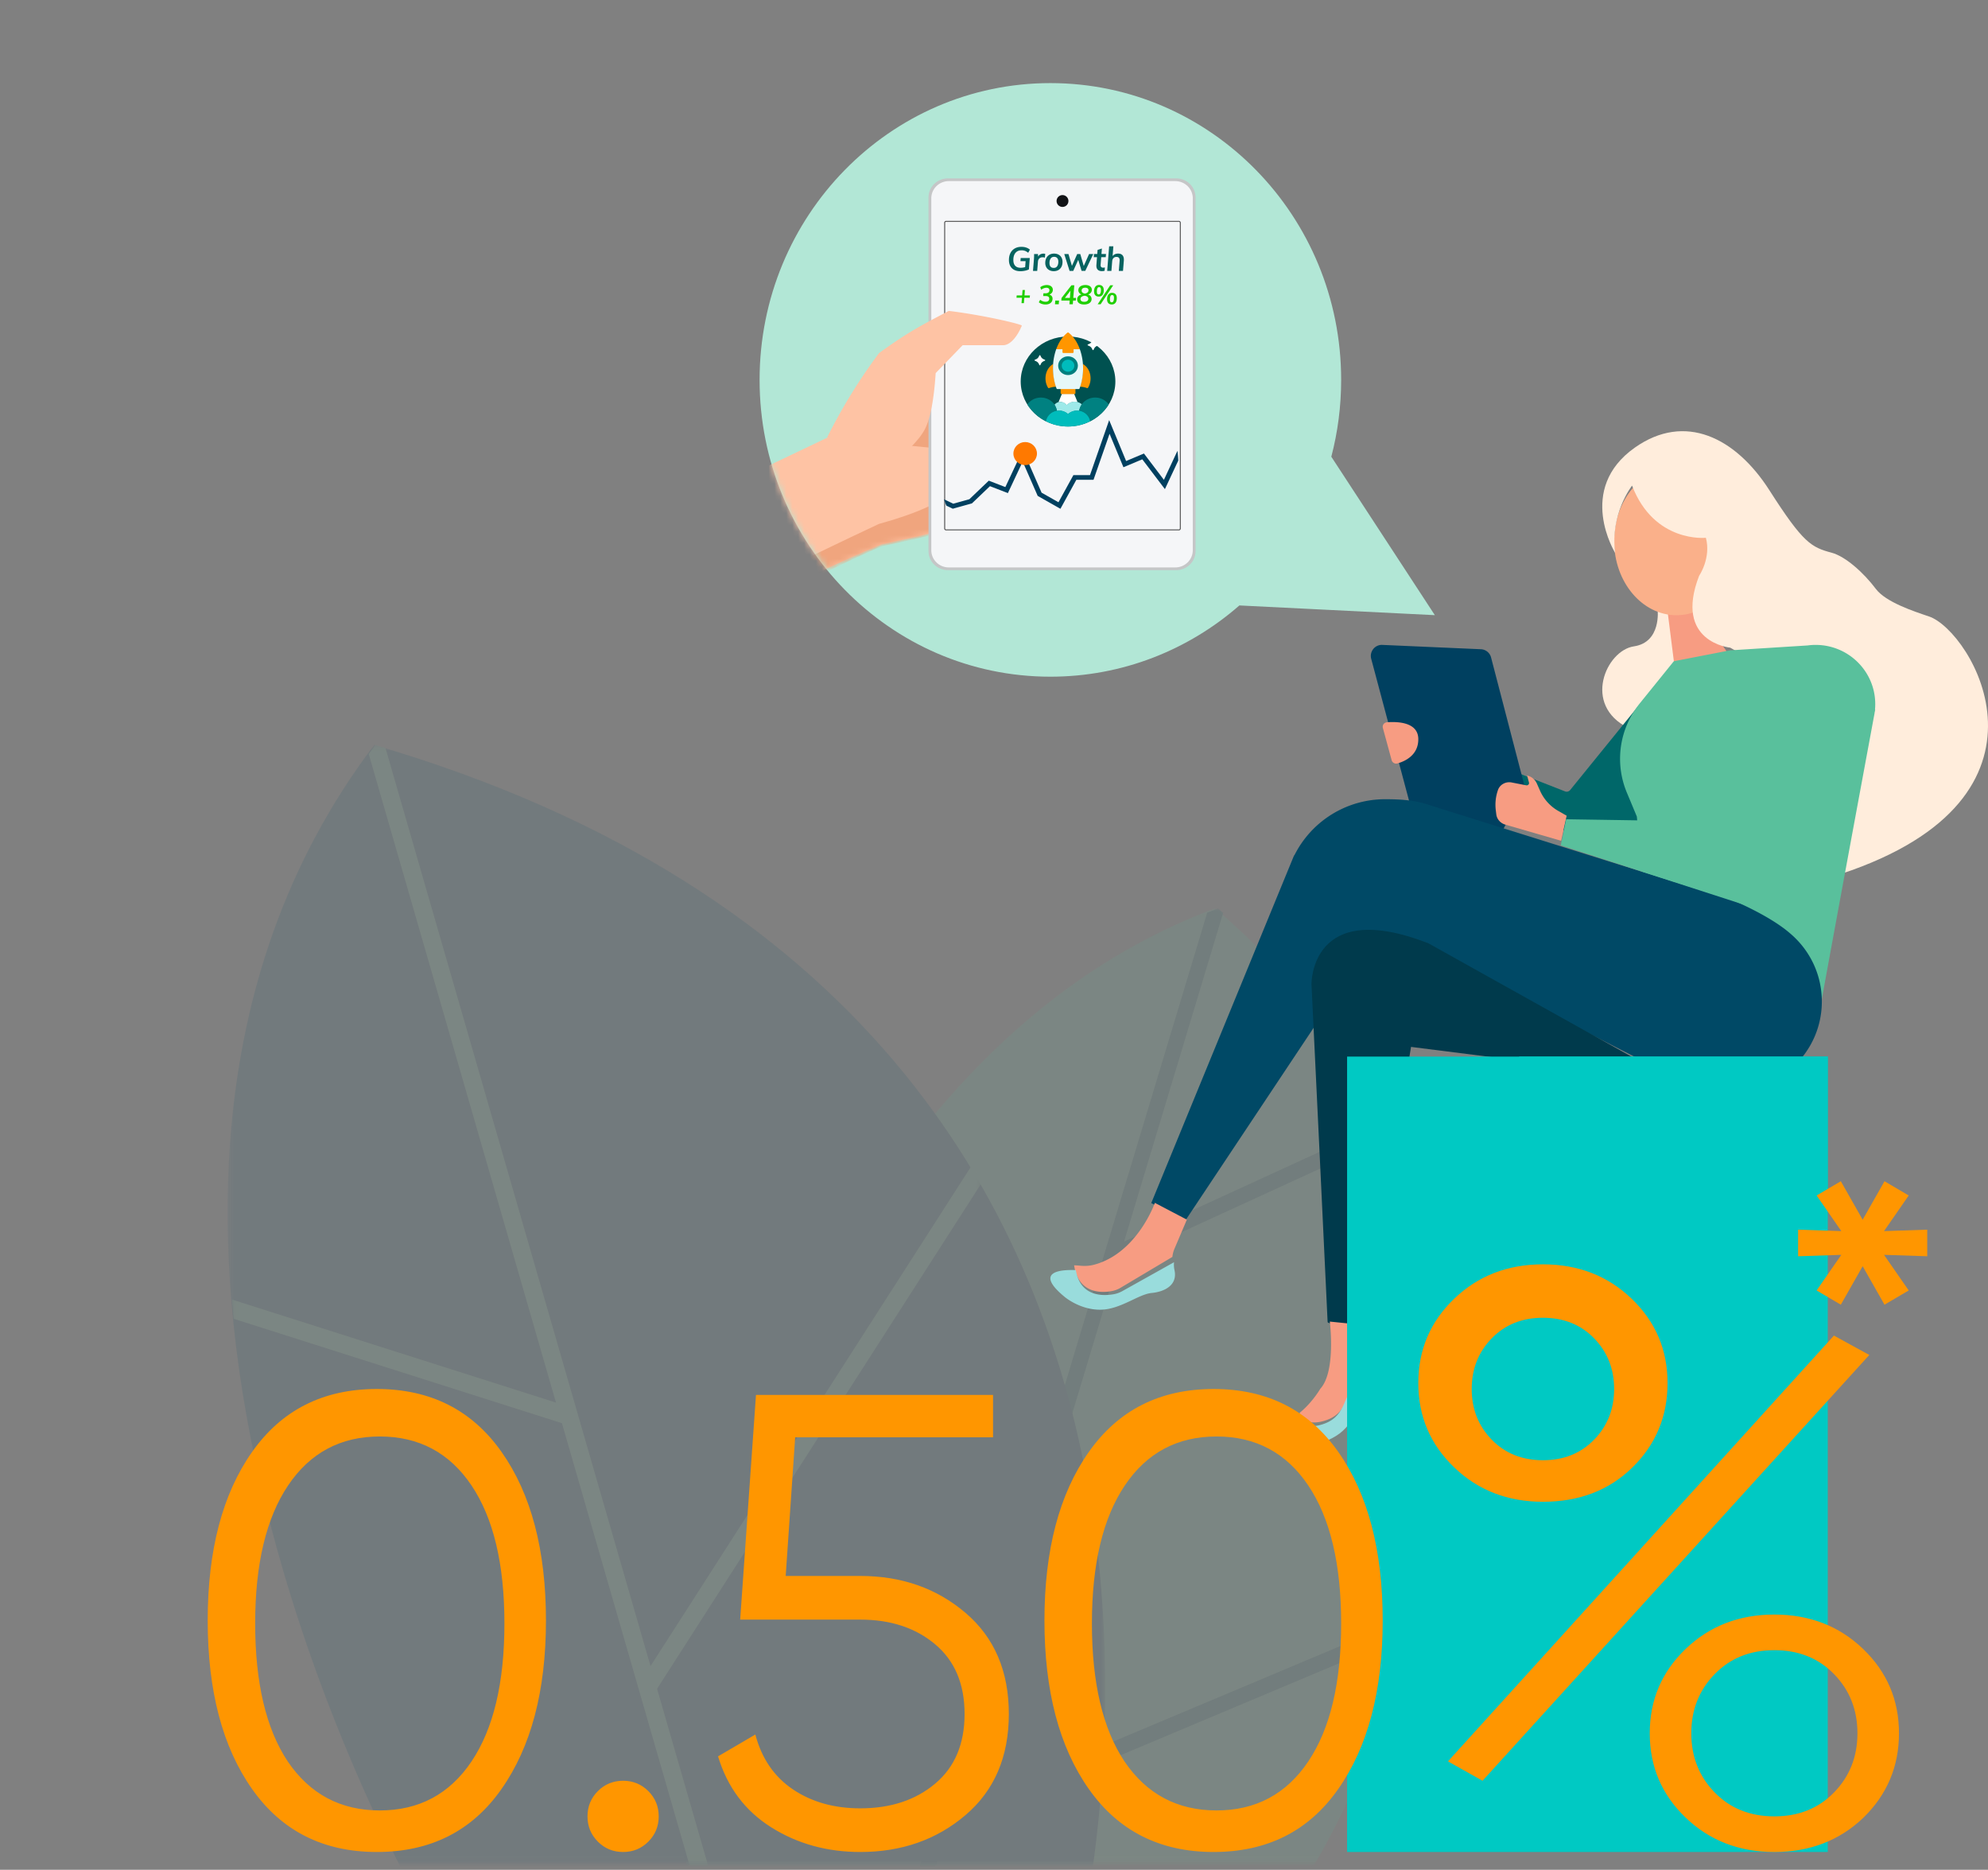 <svg xmlns="http://www.w3.org/2000/svg" xmlns:xlink="http://www.w3.org/1999/xlink" width="335" height="315" viewBox="0 0 335 315">
    <rect x="0" y="0" width="335" height="315" fill="#808080" stroke="none"/>
    <defs>
        <path id="a" d="M.405.032h133.139v160.901H.405z"/>
        <path id="c" d="M.64.032h101.3v160.901H.64z"/>
        <path id="e" d="M.386.5h147.896v188.432H.386z"/>
        <path id="g" d="M.105.5h126.459v188.432H.105z"/>
        <path id="i" d="M96.342 62.944l17.446 26.691-32.938-1.637C72.285 95.48 61.16 100 49 100 21.938 100 0 77.614 0 50 0 22.385 21.938 0 49 0s49 22.385 49 50c0 4.476-.577 8.815-1.658 12.944z"/>
        <path id="k" d="M7.819 32.201c1.975 0 22.13-10.283 31.868-14.17 10.391-2.224 13.576-2.944 21.807-7.258 13.693-1.95 21.521-2.588 22.87-4.224 1.548-1.51.624-2.181-.11-2.405-.489-.149-3.905-.088-10.25.183L30.472.062 0 14.596c2.09 5.666 3.697 9.957 4.821 12.872C6.507 31.84 7.208 32.2 7.819 32.2z"/>
    </defs>
    <g fill="none" fill-rule="evenodd">
        <g opacity=".107">
            <g transform="translate(109.965 153)">
                <mask id="b" fill="#fff">
                    <use xlink:href="#a"/>
                </mask>
                <path fill="#59C09C" d="M.405 146.295S16.95 29.007 94.815.032c76.025 65.007 16.675 161.124 16.675 161.124L27.6 221.5.405 146.295z" mask="url(#b)"/>
            </g>
            <g transform="translate(136.965 153)">
                <mask id="d" fill="#fff">
                    <use xlink:href="#c"/>
                </mask>
                <path fill="#006769" d="M2 63.774l33.302 40.337L66.462.753c.604-.241 1.203-.491 1.815-.721.298.256.574.516.868.772l-16.69 55.358 43.977-20.174c.2.417.386.835.58 1.252l.502 1.115-46.06 21.129-27.812 92.253 78.298-32.92c-.278 1.072-.56 2.138-.852 3.182l-78.421 32.973-19.75 65.506-1.408 1.02-.87-2.42 33.763-111.986L.686 66.255c.433-.828.87-1.655 1.314-2.48" mask="url(#d)"/>
            </g>
            <g transform="translate(37.965 125)">
                <mask id="f" fill="#fff">
                    <use xlink:href="#e"/>
                </mask>
                <path fill="#004966" d="M33.906 197.7S-35.247 80.092 25.102.5c164.32 48.188 116.799 210.732 116.799 210.732L33.906 197.7z" mask="url(#f)"/>
            </g>
            <g transform="translate(38.965 125)">
                <mask id="h" fill="#fff">
                    <use xlink:href="#g"/>
                </mask>
                <path fill="#59C09C" d="M24.288.5c.573.169 1.134.341 1.705.512l44.661 154.67 54.195-84.44c.585.954 1.155 1.908 1.715 2.868l-54.806 85.391 12.886 44.632-3.229-.402-25.69-88.973v.002L.405 97.17c-.11-1.078-.21-2.158-.3-3.243l54.62 17.367L23.173 2.025c.373-.507.729-1.02 1.114-1.525" mask="url(#h)"/>
            </g>
        </g>
        <g transform="translate(128 14)">
            <mask id="j" fill="#fff">
                <use xlink:href="#i"/>
            </mask>
            <use fill="#B2E7D6" fill-rule="nonzero" xlink:href="#i"/>
            <g mask="url(#j)">
                <path fill="#F0A57E" d="M32.369 45.85l6.787 2.154-3.393 16.8c-10.425.673-15.638.673-15.638 0 0-.672 1.836-5.886 5.507-15.64l6.737-3.314z"/>
                <path fill="#FFDBC8" d="M39.037 39.8v1.121c.632.265 1.561.313 2.374.358.542.03 1.4-.089 2.576-.358l-4.95-1.121z"/>
                <g transform="translate(-19.053 59.664)">
                    <mask id="l" fill="#fff">
                        <use xlink:href="#k"/>
                    </mask>
                    <use fill="#FEC3A4" xlink:href="#k"/>
                    <path fill="#F0A57E" d="M7.819 32.511s5.392-1.802 11.694-4.662c6.942-3.15 15.07-7.47 20.174-9.508 10.391-2.225 13.576-2.944 21.807-7.258 13.693-1.95 21.521-2.588 22.87-4.224 1.548-1.51.624-2.181-.11-2.405-.489-.149-3.905-.088-10.25.183-3.638-.122-9-.647-16.083-1.576-3.02 3.798-5.843 8.022-18.742 11.534-14.453 6.753-17.18 8.586-32.535 14.76-2.237 1.278 1.175 3.156 1.175 3.156z" mask="url(#l)"/>
                </g>
                <path fill="#FAB08A" d="M56.446 68.828c5.081-.735 8.077-1.35 8.864-2.305 1.548-1.51.625-2.18-.11-2.405-.417-.127-2.97-.101-7.66.078-.801.03-1.986 3.282-1.094 4.632zM58.049 55.817c2.314-1.203 7.299-7.913 8.022-8.914.513-1.117.604-2.242.513-2.89-.09-.647-.513-.647-1.021-.744-1.311.208-2.393.69-3.246 1.445-3.517 7.01-4.94 10.71-4.268 11.103z"/>
                <path fill="#F0A57E" d="M58.049 55.817c1.104-.574 2.816-2.401 4.383-4.264-1.61-2.493 1.352-7.041 2.132-8.06-.581.173-2.158.697-4.729 1.571-1.863 6.777-2.458 10.36-1.786 10.753z"/>
                <path fill="#FAB08A" d="M60.136 44.012c0 .337 2.743-1.742 3.979-3.184 1.172-1.369 2.394-3.451 2.394-4.294 0-.842-.681-1.219-1.337-1.219-.573 0-2.492.706-5.759 2.116-.28 4.388-.04 6.581.723 6.581z"/>
                <path fill="#F0A57E" d="M60.136 44.012c0 .256 1.58-.88 2.882-2.073-.247-2.626.097-5.526.097-6.004-.389.083-1.623.582-3.702 1.496-.15 2.288-.187 3.77-.113 4.445.196 1.787.836 2.173.836 2.136z"/>
                <path fill="#FAB08A" d="M54.438 25.594c1.383-1.125 2.412-1.688 3.087-1.688 1.012 0 1.669.299 2.164 1.092.33.528.263 1.355-.201 2.48l-5.05-1.884z"/>
                <path fill="#F0A57E" d="M54.438 25.594c.574-.448.986-.754 1.236-.919 1.13.403 3.025 1.099 4.161 1.704-.043.219-.159.585-.347 1.1l-5.05-1.885z"/>
                <g>
                    <g transform="translate(28.465 16.052)">
                        <path fill="#C5C6C7" d="M3.27 0h38.46C43.536 0 45 1.433 45 3.2v59.6c0 1.767-1.464 3.2-3.27 3.2H3.27C1.464 66 0 64.567 0 62.8V3.2C0 1.434 1.464 0 3.27 0z"/>
                        <path fill="#F5F6F8" d="M3.426.457h38.148c1.634 0 2.959 1.297 2.959 2.896v59.294c0 1.6-1.325 2.896-2.959 2.896H3.426c-1.634 0-2.959-1.297-2.959-2.896V3.353c0-1.6 1.325-2.896 2.959-2.896z"/>
                        <path fill="#4A4A4A" fill-rule="nonzero" d="M2.958 7.316a.154.154 0 0 0-.155.153v51.52c0 .084.07.152.155.152h39.24a.154.154 0 0 0 .155-.153V7.468a.154.154 0 0 0-.156-.152H2.958zm0-.152h39.24c.171 0 .31.136.31.305v51.52c0 .168-.139.304-.31.304H2.957a.308.308 0 0 1-.31-.305V7.468c0-.168.138-.304.31-.304z"/>
                        <ellipse cx="22.578" cy="3.811" fill="#111316" rx="1" ry="1"/>
                        <path fill-rule="nonzero" d="M22.656 64.552c-.946 0-1.713-.75-1.713-1.677 0-.926.767-1.676 1.713-1.676.946 0 1.713.75 1.713 1.676 0 .926-.767 1.677-1.713 1.677zm0-.152c.86 0 1.557-.683 1.557-1.525 0-.842-.697-1.524-1.557-1.524s-1.557.682-1.557 1.524.697 1.525 1.557 1.525z"/>
                    </g>
                </g>
                <g fill-rule="nonzero">
                    <path fill="#066360" d="M43.997 29.47h1.532l-.148 1.92a2.64 2.64 0 0 1-.667.218c-.259.053-.523.08-.791.08-.397 0-.74-.077-1.027-.229a1.533 1.533 0 0 1-.656-.652c-.15-.283-.224-.618-.224-1.005 0-.45.085-.842.256-1.175.17-.334.413-.591.729-.771.316-.18.685-.27 1.11-.27.597 0 1.077.157 1.44.472l-.29.53a1.892 1.892 0 0 0-.535-.324 1.661 1.661 0 0 0-.61-.093c-.432.004-.765.149-1.002.436-.236.287-.354.682-.354 1.184 0 .428.104.755.312.982.208.227.518.34.93.34.257 0 .507-.039.75-.118l.073-1.001h-.868l.04-.524zm3.845-.742c.113 0 .21.015.289.045l-.057.636a.937.937 0 0 0-.369-.068c-.245 0-.436.069-.573.205-.136.137-.212.322-.227.555l-.124 1.536h-.71l.165-2.037c.015-.255.022-.448.022-.58a3.21 3.21 0 0 0-.005-.225h.664l.011.434a.877.877 0 0 1 .372-.369 1.13 1.13 0 0 1 .542-.132zm1.734 2.954a1.6 1.6 0 0 1-.76-.172 1.207 1.207 0 0 1-.5-.487 1.487 1.487 0 0 1-.176-.737c0-.315.062-.59.185-.827.123-.236.296-.418.519-.546a1.54 1.54 0 0 1 .777-.19c.288 0 .54.057.755.174.216.116.381.279.496.49.116.21.173.453.173.73 0 .32-.06.597-.181.833a1.278 1.278 0 0 1-.514.543c-.22.126-.48.189-.774.189zm0-.546c.25 0 .44-.095.57-.284.13-.19.196-.442.196-.757 0-.266-.062-.47-.185-.613-.122-.143-.3-.214-.53-.214-.254 0-.446.095-.579.284-.132.19-.198.44-.198.751 0 .555.242.833.726.833zm5.944-2.34h.71l-1.35 2.84h-.62l-.567-1.856-.84 1.857h-.618l-.897-2.842h.71l.584 1.998.891-1.998h.516l.585 2.015.896-2.015zm1.945 1.8c-.027.334.115.5.425.5.087 0 .186-.013.295-.039l-.045.551c-.125.046-.28.068-.465.068-.3 0-.528-.078-.687-.233-.159-.156-.238-.382-.238-.678 0-.057.002-.1.005-.13l.102-1.31h-.55l.045-.53h.545l.057-.692.726-.236-.074.928h.766l-.045.53h-.76l-.102 1.27zm2.942-1.874c.322 0 .565.087.73.262.164.174.246.428.246.762 0 .071-.001.126-.005.163l-.142 1.728h-.704l.136-1.694a.844.844 0 0 0 .006-.112c0-.18-.044-.317-.133-.411-.09-.094-.22-.14-.395-.14-.219 0-.391.066-.516.199s-.197.316-.216.548l-.13 1.61h-.71l.33-4.141h.709l-.13 1.648c.102-.135.232-.239.391-.312a1.26 1.26 0 0 1 .533-.11z"/>
                    <path fill="#1FCF00" d="M45.557 35.764l-.032.4h-.917l-.072.91h-.4l.073-.91h-.917l.032-.4h.917l.072-.91h.4l-.073.91h.917zm3.265-.14c.17.052.303.136.4.255a.678.678 0 0 1 .145.443.925.925 0 0 1-.141.509.934.934 0 0 1-.409.344c-.178.083-.39.124-.635.124-.221 0-.429-.033-.624-.099a1.589 1.589 0 0 1-.506-.275l.227-.423c.287.222.591.333.912.333.197 0 .349-.044.456-.132a.465.465 0 0 0 .161-.38c0-.154-.05-.267-.15-.34-.1-.074-.25-.11-.453-.11h-.418l.036-.464h.368c.206 0 .365-.045.479-.135a.46.46 0 0 0 .17-.383.368.368 0 0 0-.131-.302.564.564 0 0 0-.368-.108c-.297 0-.592.111-.885.333l-.16-.423a1.47 1.47 0 0 1 .496-.27c.196-.066.4-.1.612-.103.197 0 .372.033.525.099.153.066.271.16.356.281a.725.725 0 0 1 .127.425.808.808 0 0 1-.154.493.889.889 0 0 1-.43.306l-.006.003zm1.002 1.009h.635l-.05.63h-.635l.05-.63zm3.498-.45l-.037.454h-.458l-.05.626h-.572l.05-.626h-1.412l.032-.432 1.675-2.147h.481l-.168 2.125h.459zm-1.875 0h.844l.091-1.207-.935 1.207zm2.802-.574a.81.81 0 0 1-.389-.275.706.706 0 0 1-.145-.439c0-.183.05-.34.152-.472a.942.942 0 0 1 .422-.302c.18-.069.387-.103.62-.103.212 0 .399.032.56.096a.854.854 0 0 1 .38.28c.09.121.136.263.136.425a.754.754 0 0 1-.177.5.939.939 0 0 1-.477.297.83.83 0 0 1 .45.28.746.746 0 0 1 .163.48.782.782 0 0 1-.161.495 1.013 1.013 0 0 1-.445.318c-.19.073-.405.11-.647.11-.366 0-.654-.077-.863-.23a.743.743 0 0 1-.313-.634.76.76 0 0 1 .195-.525c.13-.145.312-.245.545-.299l-.006-.002zm.02-.66a.43.43 0 0 0 .145.343c.097.084.227.14.39.166a.877.877 0 0 0 .457-.187.471.471 0 0 0 .16-.371.374.374 0 0 0-.144-.317c-.097-.074-.232-.11-.404-.11-.191 0-.34.04-.445.12-.106.082-.16.2-.16.356zm.44 1.895c.206 0 .372-.045.497-.135a.439.439 0 0 0 .189-.378.413.413 0 0 0-.162-.34c-.107-.085-.26-.14-.456-.164-.469.057-.703.24-.703.55a.4.4 0 0 0 .168.348c.112.08.267.12.467.12zm2.45-.877c-.257 0-.455-.077-.593-.23-.137-.153-.206-.37-.206-.653 0-.333.074-.595.222-.787a.736.736 0 0 1 .618-.288c.257 0 .454.076.592.23.138.152.207.371.207.656 0 .34-.074.603-.22.79-.147.188-.354.282-.62.282zm.304 1.296h-.5l2.125-3.205h.5l-2.125 3.205zm-.309-1.66c.124 0 .217-.066.277-.197.06-.13.09-.319.09-.565 0-.159-.025-.276-.076-.353-.052-.076-.133-.115-.245-.115-.243 0-.364.255-.364.765 0 .16.026.277.078.352.051.075.131.112.24.112zm2.197 1.692c-.257 0-.454-.077-.592-.23-.138-.153-.207-.37-.207-.653 0-.336.074-.6.223-.79a.738.738 0 0 1 .617-.285c.257 0 .455.075.593.227.137.151.206.37.206.655 0 .339-.073.603-.22.792-.147.189-.353.284-.62.284zm0-.365c.121 0 .212-.065.273-.196.06-.13.09-.319.09-.565 0-.159-.025-.277-.077-.353-.051-.077-.133-.115-.245-.115-.239 0-.358.255-.358.765 0 .16.025.276.074.351.05.075.131.113.243.113z"/>
                </g>
                <g>
                    <path fill="#005150" d="M51.975 42.69c4.405 0 7.976 3.395 7.976 7.581 0 4.187-3.571 7.58-7.976 7.58-4.404 0-7.975-3.393-7.975-7.58 0-4.186 3.57-7.58 7.975-7.58"/>
                    <path fill="#FFF" d="M50.7 53.734c.41 0 .79.197 1.014.527a.033.033 0 0 0 .027.014c.01 0 .018-.004.025-.01.335-.36.817-.567 1.322-.567.172 0 .339.023.496.067l-.581-1.415h-2.056l-.587 1.43a1.26 1.26 0 0 1 .34-.046"/>
                    <path fill="#9DE9E9" d="M50.074 55.197a.03.03 0 0 0 .013.02.034.034 0 0 0 .024.006 2.25 2.25 0 0 1 1.842.533.033.033 0 0 0 .022.008.033.033 0 0 0 .022-.008 2.25 2.25 0 0 1 1.848-.533.034.034 0 0 0 .019-.006.03.03 0 0 0 .013-.02c.06-.385.212-.75.44-1.068a1.842 1.842 0 0 0-1.229-.462c-.536 0-1.017.223-1.347.577a1.255 1.255 0 0 0-1.042-.54c-.42 0-.79.198-1.014.501.2.3.333.637.389.992"/>
                    <path fill="#008181" d="M50.106 55.192c-.196-1.253-1.333-2.215-2.706-2.215-.953 0-1.792.464-2.282 1.167a7.854 7.854 0 0 0 3.136 2.833c.14-.915.894-1.64 1.852-1.785M56.55 52.977c-1.373 0-2.51.962-2.705 2.215.958.145 1.712.87 1.851 1.785a7.854 7.854 0 0 0 3.136-2.833 2.772 2.772 0 0 0-2.282-1.167"/>
                    <path fill="#00BCBC" d="M53.493 55.165c-.587 0-1.12.216-1.518.569a2.282 2.282 0 0 0-1.517-.569c-1.121 0-2.048.788-2.204 1.812a8.272 8.272 0 0 0 3.721.875c1.344 0 2.61-.317 3.721-.875-.155-1.024-1.082-1.812-2.203-1.812"/>
                    <path fill="#FF9600" d="M49.472 48.066c0-.252.01-.504.029-.754-.783.42-1.323 1.353-1.323 2.434 0 .571.15 1.116.432 1.575a.146.146 0 0 0 .124.068.15.15 0 0 0 .055-.01 3.313 3.313 0 0 1 1.18-.222 9.639 9.639 0 0 1-.497-3.091M54.45 47.312c.018.25.028.502.028.754 0 1.079-.171 2.14-.496 3.091.411.003.808.078 1.18.222a.15.15 0 0 0 .054.01c.05 0 .098-.025.124-.068.283-.459.432-1.004.432-1.575 0-1.08-.54-2.015-1.322-2.434M50.729 51.513v.713a.16.16 0 0 0 .163.155h2.167a.16.16 0 0 0 .163-.155v-.713h-2.493"/>
                    <path fill="#E6F8F8" d="M53.956 44.805h-3.962a9.582 9.582 0 0 0-.554 3.26c0 1.193.208 2.364.601 3.389.02.054.075.09.135.09h3.598c.06 0 .115-.036.135-.09.394-1.025.602-2.196.602-3.388a9.58 9.58 0 0 0-.555-3.261"/>
                    <path fill="#FF9600" d="M51.037 44.805v.513a.16.16 0 0 0 .163.155h1.55a.16.16 0 0 0 .163-.155v-.513h-1.876"/>
                    <path fill="#FF9600" d="M51.975 42.01a.149.149 0 0 0-.09.03c-.728.56-1.34 1.41-1.772 2.456a8.106 8.106 0 0 0-.13.34h3.984a8.106 8.106 0 0 0-.13-.34c-.431-1.047-1.044-1.896-1.771-2.455a.148.148 0 0 0-.09-.03"/>
                    <path fill="#007F7E" d="M51.975 46.03c.918 0 1.661.706 1.661 1.578 0 .872-.743 1.579-1.66 1.579-.918 0-1.662-.707-1.662-1.579s.744-1.578 1.661-1.578"/>
                    <path fill="#00BCBC" d="M51.975 46.596c.589 0 1.066.453 1.066 1.012 0 .56-.477 1.013-1.066 1.013-.588 0-1.065-.453-1.065-1.013 0-.559.477-1.012 1.065-1.012"/>
                    <path fill="#FFF" d="M47.227 47.54a.092.092 0 0 1-.085-.054c-.182-.417-.316-.544-.755-.717a.088.088 0 0 1-.057-.08c0-.036.023-.068.057-.082.44-.173.573-.3.755-.717a.092.092 0 0 1 .085-.054c.037 0 .071.021.085.054.182.417.316.544.755.717a.088.088 0 0 1 .057.081.088.088 0 0 1-.057.081c-.439.173-.573.3-.755.717a.092.092 0 0 1-.085.054M56.19 44.983a.095.095 0 0 1-.088-.056c-.186-.427-.323-.557-.772-.734a.09.09 0 0 1-.059-.083.09.09 0 0 1 .059-.083c.45-.177.586-.308.772-.735a.095.095 0 0 1 .088-.055c.038 0 .072.022.087.055.186.427.323.558.773.735a.09.09 0 0 1 .058.083.09.09 0 0 1-.058.083c-.45.177-.587.307-.773.734a.095.095 0 0 1-.087.056"/>
                    <path fill="#004060" d="M68.3 68.401l-.539-.71-.577-.761-2.694-3.55-3.179 1.336-1.514-3.65-.4-.964-.2-.484-.223-.539-.354 1.014-.012.034-.344.986-1.996 5.717h-2.891l-2.684 4.883-.06-.034-.578-.327-3.192-1.808-2.53-5.78-2.265 4.819-.229.487-.348-.135-2.673-1.031-3.036 2.9-2.278.634-.577.16-.37.104-1.088-.52a18.62 18.62 0 0 1-.385-1.065l1.554.742.289-.08.577-.162 1.845-.513 3.272-3.126 2.791 1.078.08-.169.576-1.228 2.292-4.875L47.519 69l2.537 1.437.31.176.267-.485 2.245-4.085h2.797l1.818-5.212.35-1.005.777-2.227.286-.82.291.702.942 2.271.41.987 1.213 2.928 3.006-1.263 2.416 3.184.577.76.37.487 2.281-4.88c.07.538.116 1.084.139 1.635l-2.25 4.811z"/>
                    <path fill="#FF7900" d="M46.738 62.411c0 1.071-.888 1.94-1.984 1.94s-1.985-.869-1.985-1.94c0-1.07.889-1.94 1.985-1.94s1.984.87 1.984 1.94z"/>
                </g>
                <path fill="#FEC3A4" d="M22.784 64.02c0-.394 3.568-2.968 5.001-5.59.956-1.748 1.584-4.94 1.887-9.577l4.544-4.695h6.816c1.259 0 2.43-1.583 3.072-3.105.029-.066.029 0 .082-.2.053-.2-6.178-1.729-12.307-2.476-5.039 2.653-6.819 3.559-11.742 7.095a93.86 93.86 0 0 0-8.753 14.211c7.6 3.154 11.4 4.6 11.4 4.337z"/>
            </g>
        </g>
        <path fill="#FFEDDC" d="M279.328 102.705s.667 5.499-4.005 6.186c-4.673.688-8.746 9.895-.915 13.752L284 110.495l-.445-9.852-4.227 2.062z"/>
        <path fill="#F79C82" d="M291 109.795l-5.652-8.152-4.348 1.322 1.087 8.593s4.891 3.415 8.804-1.873"/>
        <path fill="#006769" d="M282 111.643l-17.44 21.486a.752.752 0 0 1-.821.2L253 129.124l3.425 9.661s12.788 2.07 13.473 1.84c.685-.23 9.098-1.27 9.098-1.27L282 111.643z"/>
        <path fill="#FAB08A" d="M293 91.143c0 6.903-4.7 12.5-10.5 12.5-5.799 0-10.5-5.597-10.5-12.5 0-6.904 4.701-12.5 10.5-12.5 5.8 0 10.5 5.596 10.5 12.5"/>
        <path fill="#FFEDDC" d="M310.26 147.218c-13.547 4.488-1.15-28.05-1.15-28.05l-17.549-10.056s-9.572-.914-5.241-12.112c0 0 2.05-2.971 1.14-6.4 0 0-8.696.93-12.44-8.79 0 0-3.754 4.77-2.837 11.351 0 0-6.672-10.724 3.311-17.758 8.433-5.942 16.979-1.714 22.677 7.199 5.697 8.913 7.065 9.598 10.483 10.513 2.32.62 5.372 3.342 7.451 6.1 1.679 2.225 6.322 3.752 8.958 4.64 7.146 2.409 24.258 30.423-14.804 43.363"/>
        <path fill="#59C09C" d="M316 118.625c0-5.474-4.434-9.916-9.926-9.98l-.002-.002-.033.002-.083-.002c-.459 0-.91.034-1.352.093l-13.078.825-9.467 1.836-5.764 7.131a14.786 14.786 0 0 0-2.153 15.002l1.683 4.028.923 9.868s29.67 24.67 29.67 24.21c0-.459 9.37-50.966 9.37-50.966a9.95 9.95 0 0 0 .212-2.045"/>
        <path fill="#004060" d="M231.046 110.92l6.368 23.868c.134.6.553 1.095 1.12 1.323l13.736 5.532 4.73-8.845-5.736-22.032a1.858 1.858 0 0 0-1.708-1.391l-16.614-.73c-1.223-.057-2.165 1.073-1.896 2.275"/>
        <path fill="#F79C82" d="M257.336 130.643l.488.176c.515.245.92.656 1.144 1.16l.558 1.26a7.367 7.367 0 0 0 3.103 3.4l1.371.782-.935 4.222-9.404-2.72c-.821-.238-1.417-.915-1.518-1.725l-.086-.698a7.508 7.508 0 0 1 .369-3.414c.33-.941 1.364-1.485 2.379-1.25l2.377.464c.288.056.539-.193.468-.464l-.314-1.193zM233.026 122.627l1.484 5.45a.786.786 0 0 0 .975.535c1.25-.352 3.551-1.377 3.515-4.134-.038-2.86-3.565-2.931-5.283-2.797-.485.038-.815.492-.69.946"/>
        <path fill="#004966" d="M246.08 163.022a17.073 17.073 0 0 1-12.656 5.582c-2.807 0-5.453-.678-7.79-1.871l-25.904 38.91-5.73-2.963 23.622-57.495c.031-.076.06-.152.093-.227l.352-.856.058-.022a17.082 17.082 0 0 1 15.299-9.437c2.36 0 5.043.114 7.564 1.025l50.884 15.95s6.208 2.533 9.75 5.6v.001c3.288 2.76 5.378 6.886 5.378 11.5 0 8.307-6.773 15.042-15.128 15.042-2.911 0-8.004-1.238-10.575-2.702-.366-.208-.731-.416-1.106-.608l-34.111-17.429z"/>
        <path fill="#003A4C" d="M282 181.953l-44.225-5.584-7.707 47.274s-6.348-.459-6.348-.918-2.72-56.913-2.72-56.913-.226-14.687 19.722-6.885L282 181.953z"/>
        <path fill="#F79C82" d="M187.4 217.496a4.452 4.452 0 0 0 1.439-.553l8.723-5.194c.045-.465.159-.923.343-1.357l2.095-4.924-5.392-2.825s-2.96 8.46-10.214 10.411c-.742.2-1.516.253-2.281.183-.318-.03-.7-.058-1.113-.074.74 4.833 4.624 4.672 6.4 4.333"/>
        <path fill="#99DCDC" d="M179.393 218.473s2.524 2.17 5.966 2.17c3.441 0 6.425-2.604 8.72-2.821 2.025-.192 4.407-1.228 3.834-3.857a4.192 4.192 0 0 1-.075-1.322l-8.714 4.87c-.445.248-.93.427-1.437.518-1.773.318-5.655.469-6.393-4.062-2.796-.104-6.993.31-1.901 4.504"/>
        <path fill="#F79C82" d="M222.814 239.455c4.478-1.119 3.806-4.7 5.821-6.49 1.55-1.377 2.303-2.888 2.365-4.632a5.804 5.804 0 0 0-.461-.404s-.896-2.239-.672-4.7l-5.782-.586s1.08 8.419-1.607 11.329c0 0-1.298 2.269-3.478 4.048.375 1.036 1.345 2.052 3.814 1.435"/>
        <path fill="#99DCDC" d="M218.737 243.643c2.014 0 6.937-.69 8.951-4.372 2.014-3.681 3.804-5.062 3.804-5.062s1.6-3.09-.881-5.566c-.063 1.793-.814 3.345-2.363 4.761-2.014 1.84-1.343 5.522-5.819 6.673-2.468.634-3.437-.41-3.812-1.476-.382.32-.79.626-1.223.9-2.91 1.841-.672 4.142 1.343 4.142"/>
        <path fill="#59C09C" d="M304.969 112.643l-9.437 22.103c-.967 2.262-3.172 3.71-5.593 3.672l-26.03-.402-.909 4.403 30.127 9.749c4.85 1.569 10.077-.862 12.09-5.622L316 119.55l-11.031-6.908z"/>
        <path fill="#00C9C3" d="M256 201h52v-23h-52z"/>
        <path fill="#00C9C3" d="M227 312h81V178h-81z"/>
        <path fill="#FF9600" fill-rule="nonzero" d="M84.472 301.442C79.525 308.481 72.534 312 63.5 312s-16.042-3.537-21.025-10.612C37.49 294.314 35 284.851 35 273c0-11.85 2.491-21.314 7.475-28.388C47.458 237.537 54.466 234 63.5 234c9.034 0 16.042 3.537 21.025 10.612C89.51 251.686 92 261.149 92 273c0 11.85-2.51 21.331-7.528 28.442zm-35.98-4.692C52.226 302.25 57.395 305 64 305c6.605 0 11.756-2.75 15.454-8.25C83.15 291.25 85 283.5 85 273.5s-1.849-17.75-5.546-23.25C75.756 244.75 70.605 242 64 242s-11.756 2.75-15.454 8.25C44.85 255.75 43 263.5 43 273.5s1.83 17.75 5.492 23.25zm60.763 13.505C108.09 311.418 106.673 312 105 312s-3.09-.582-4.255-1.745C99.582 309.09 99 307.673 99 306s.582-3.09 1.745-4.255C101.91 300.582 103.327 300 105 300s3.09.582 4.255 1.745C110.418 302.91 111 304.327 111 306s-.582 3.09-1.745 4.255zm35.712-44.758c6.96 0 12.872 2.073 17.736 6.219 4.865 4.145 7.297 9.823 7.297 17.033 0 7.21-2.432 12.887-7.297 17.033-4.864 4.145-10.776 6.218-17.736 6.218-5.61 0-10.616-1.388-15.02-4.164-4.402-2.775-7.385-6.759-8.947-11.95l6.285-3.677c1.065 4.038 3.178 7.12 6.338 9.247s6.941 3.19 11.344 3.19c5.113 0 9.321-1.388 12.623-4.164 3.302-2.775 4.953-6.687 4.953-11.733 0-5.047-1.65-8.958-4.953-11.734-3.302-2.776-7.51-4.164-12.623-4.164h-20.239L127.391 235h39.946v7.138h-33.341l-1.598 23.36h12.57zm80.505 35.945C220.525 308.481 213.534 312 204.5 312s-16.042-3.537-21.025-10.612C178.49 294.314 176 284.851 176 273c0-11.85 2.491-21.314 7.475-28.388C188.458 237.537 195.466 234 204.5 234c9.034 0 16.042 3.537 21.025 10.612C230.51 251.686 233 261.149 233 273c0 11.85-2.51 21.331-7.528 28.442zm-35.98-4.692c3.734 5.5 8.903 8.25 15.508 8.25 6.605 0 11.756-2.75 15.454-8.25 3.697-5.5 5.546-13.25 5.546-23.25s-1.849-17.75-5.546-23.25c-3.698-5.5-8.849-8.25-15.454-8.25s-11.756 2.75-15.454 8.25C185.85 255.75 184 263.5 184 273.5s1.83 17.75 5.492 23.25zM260 253c-5.948 0-10.935-1.933-14.96-5.8-4.027-3.867-6.04-8.6-6.04-14.2s2.013-10.333 6.04-14.2c4.025-3.867 9.012-5.8 14.96-5.8s10.935 1.933 14.96 5.8c4.027 3.867 6.04 8.6 6.04 14.2s-1.967 10.333-5.902 14.2c-3.935 3.867-8.967 5.8-15.098 5.8zm-8.63-10.467c2.248 2.311 5.124 3.467 8.63 3.467 3.506 0 6.382-1.156 8.63-3.467 2.246-2.31 3.37-5.155 3.37-8.533 0-3.378-1.124-6.222-3.37-8.533-2.248-2.311-5.124-3.467-8.63-3.467-3.506 0-6.382 1.156-8.63 3.467-2.246 2.31-3.37 5.155-3.37 8.533 0 3.378 1.124 6.222 3.37 8.533zm-7.37 54.2L309.037 225l5.963 3.267L249.824 300 244 296.733zm69.96 9.534C309.936 310.089 304.949 312 299 312s-10.935-1.933-14.96-5.8c-4.027-3.867-6.04-8.6-6.04-14.2s2.013-10.333 6.04-14.2c4.025-3.867 9.012-5.8 14.96-5.8s10.935 1.933 14.96 5.8c4.027 3.867 6.04 8.6 6.04 14.2s-2.013 10.356-6.04 14.267zm-25.027-4.311C291.554 304.652 294.91 306 299 306s7.446-1.348 10.067-4.044C311.69 299.259 313 295.94 313 292c0-3.94-1.31-7.26-3.933-9.956C306.446 279.348 303.09 278 299 278s-7.446 1.348-10.067 4.044C286.31 284.741 285 288.06 285 292c0 3.94 1.31 7.26 3.933 9.956zM324.76 207.16v4.48l-7.28-.24 4.16 6-4.08 2.4-3.68-6.48-3.68 6.48-4.08-2.4 4.16-6-7.28.24v-4.48l7.28.24-4.16-6 4.08-2.4 3.68 6.48 3.68-6.48 4.08 2.4-4.16 6z"/>
    </g>
</svg>
